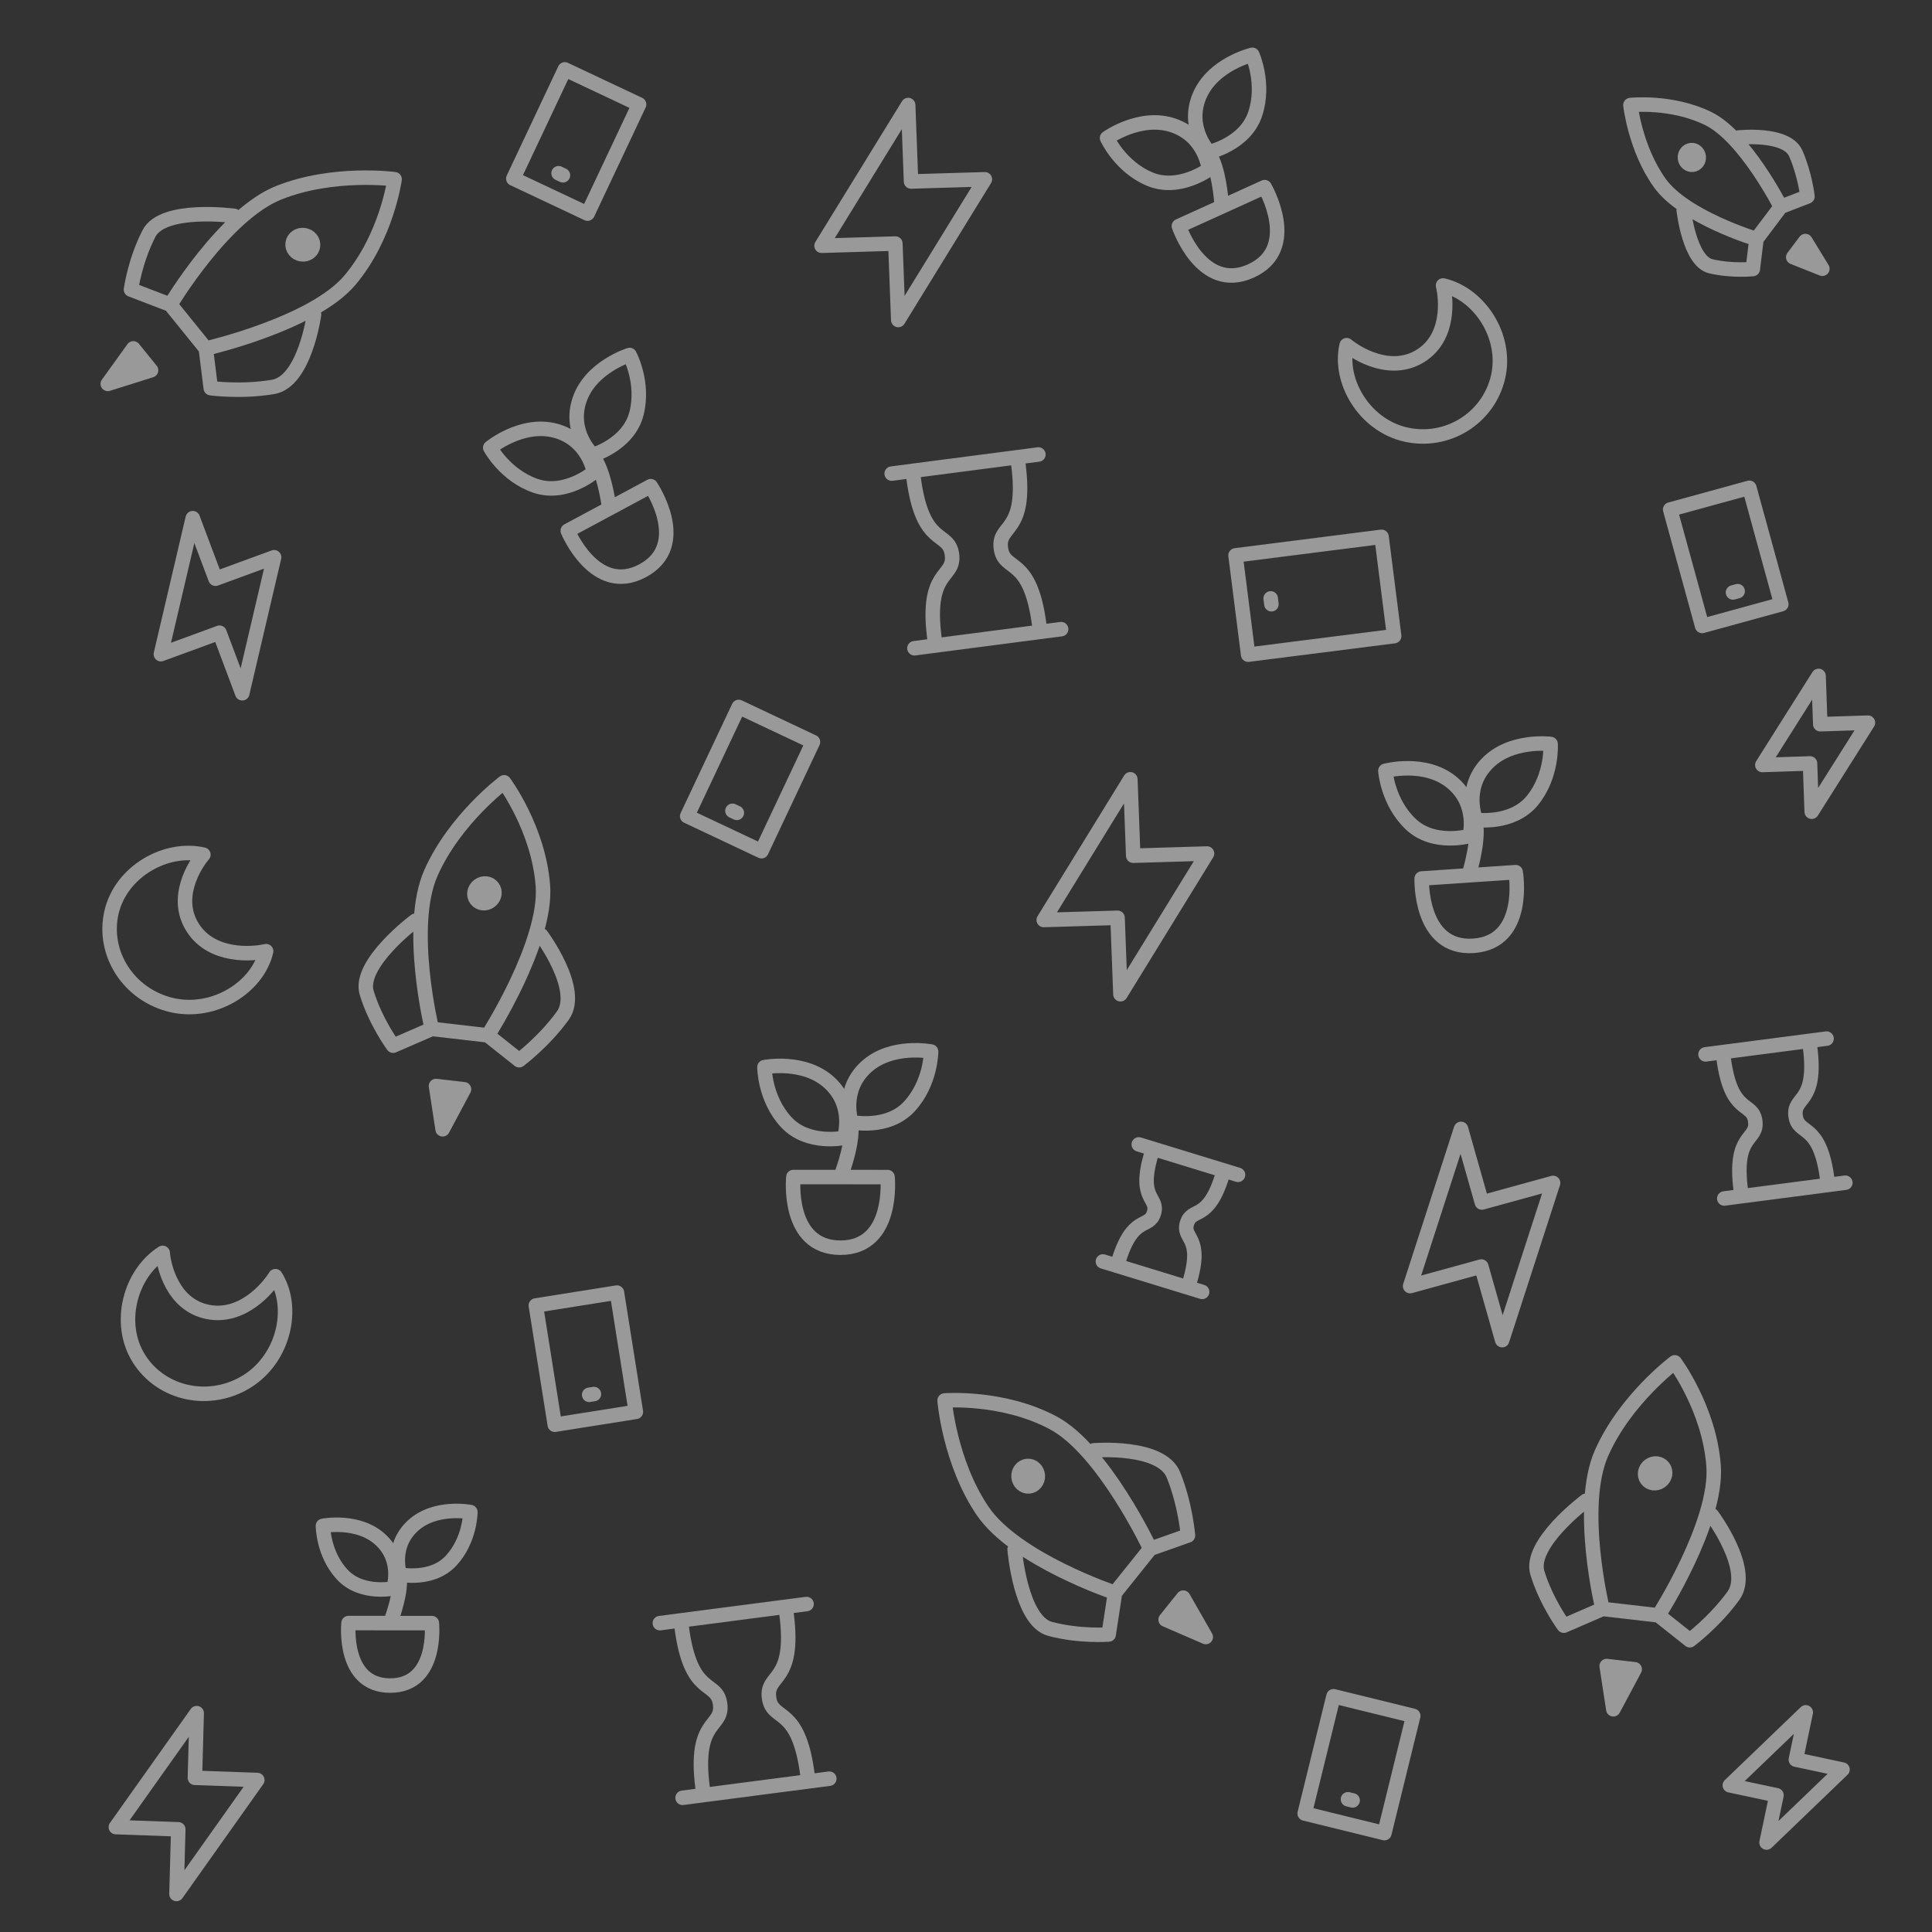 <svg width="200" height="200" viewBox="0 0 200 200" fill="none" xmlns="http://www.w3.org/2000/svg">
<rect x="0" y="0" width="200" height="200" fill="#333333" stroke="none"/>
<g opacity="0.5">
<g clip-path="url(#clip0_123_38)">
<path d="M17.635 31.54L13.559 29.976C13.559 29.976 13.963 27.004 15.421 24.174C16.878 21.345 24.248 22.348 24.248 22.348M17.635 31.54L21.306 36.077M17.635 31.54C17.635 31.54 23.195 22.205 28.864 19.949C34.532 17.693 40.849 18.553 40.849 18.553C40.849 18.553 40.04 24.498 36.207 29.023C32.374 33.547 21.306 36.077 21.306 36.077M21.306 36.077L21.82 40.184C21.82 40.184 24.978 40.614 28.271 40.053C31.565 39.492 32.509 32.556 32.509 32.556" stroke="white" stroke-width="1.5" stroke-linecap="round" stroke-linejoin="round"/>
<path d="M11.157 39.741L15.638 38.333L13.802 36.065L11.157 39.741Z" fill="white" stroke="white" stroke-width="1.5" stroke-linecap="round" stroke-linejoin="round"/>
<path d="M31.213 26.324C31.794 26.403 32.326 26.023 32.4 25.476C32.475 24.929 32.064 24.421 31.483 24.342C30.901 24.263 30.369 24.642 30.295 25.19C30.22 25.737 30.631 26.245 31.213 26.324Z" fill="white" stroke="white" stroke-width="1.5" stroke-linecap="round" stroke-linejoin="round"/>
</g>
<g clip-path="url(#clip1_123_38)">
<path d="M61.754 47.81C62.715 49.599 63.07 52.636 63.07 52.636M61.477 48.88C61.477 48.88 60.93 45.485 57.464 44.58C53.998 43.676 50.749 46.344 50.749 46.344C50.749 46.344 52.287 49.207 55.423 50.289C58.559 51.371 61.477 48.88 61.477 48.88ZM61.369 47.094C61.369 47.094 58.84 44.764 59.998 41.374C61.157 37.984 65.175 36.748 65.175 36.748C65.175 36.748 66.713 39.61 65.885 42.822C65.057 46.035 61.369 47.094 61.369 47.094ZM58.776 54.944L67.364 50.329C67.364 50.329 71.486 56.416 66.531 59.078C61.576 61.74 58.776 54.944 58.776 54.944Z" stroke="white" stroke-width="1.5" stroke-linecap="round" stroke-linejoin="round"/>
</g>
<path d="M152.833 85.675C152.969 87.702 152.038 90.615 152.038 90.615M152.139 86.536C152.139 86.536 153.043 83.218 150.26 80.963C147.477 78.707 143.416 79.795 143.416 79.795C143.416 79.795 143.635 83.038 146.043 85.318C148.452 87.599 152.139 86.536 152.139 86.536ZM152.778 84.865C152.778 84.865 151.437 81.698 153.892 79.089C156.348 76.481 160.518 77.014 160.518 77.014C160.518 77.014 160.736 80.257 158.655 82.84C156.574 85.423 152.778 84.865 152.778 84.865ZM147.174 90.942L156.902 90.287C156.902 90.287 158.142 97.532 152.53 97.911C146.917 98.289 147.174 90.942 147.174 90.942Z" stroke="white" stroke-width="1.5" stroke-linecap="round" stroke-linejoin="round"/>
<g clip-path="url(#clip2_123_38)">
<path d="M11.544 94.44C10.555 98.718 13.354 103.022 17.791 104.048C22.178 105.058 26.689 102.186 27.549 98.466C26.12 98.789 21.975 99.137 19.976 96.063C17.977 92.988 20.122 89.566 21.052 88.474C17.194 87.582 12.521 90.212 11.544 94.44Z" stroke="white" stroke-width="1.5" stroke-linecap="round" stroke-linejoin="round"/>
</g>
<g clip-path="url(#clip3_123_38)">
<path d="M155.079 39.031C154.09 43.308 149.793 45.972 145.487 44.977C141.232 43.99 138.546 39.454 139.406 35.734C140.51 36.643 143.968 38.748 147.038 36.845C150.107 34.942 149.719 30.934 149.382 29.55C153.126 30.415 156.057 34.802 155.079 39.031Z" stroke="white" stroke-width="1.5" stroke-linecap="round" stroke-linejoin="round"/>
</g>
<g clip-path="url(#clip4_123_38)">
<path d="M76.275 84.147L75.822 83.933M76.471 73.183L84.158 76.809L78.826 88.114L71.138 84.488L76.471 73.183Z" stroke="white" stroke-width="1.5" stroke-linecap="round" stroke-linejoin="round"/>
</g>
<g clip-path="url(#clip5_123_38)">
<path d="M179.881 61.198L179.399 61.33M172.896 52.745L181.093 50.496L184.4 62.551L176.203 64.8L172.896 52.745Z" stroke="white" stroke-width="1.5" stroke-linecap="round" stroke-linejoin="round"/>
</g>
<g clip-path="url(#clip6_123_38)">
<path d="M58.275 18.147L57.822 17.933M58.471 7.183L66.158 10.809L60.826 22.114L53.138 18.488L58.471 7.183Z" stroke="white" stroke-width="1.5" stroke-linecap="round" stroke-linejoin="round"/>
</g>
<path d="M94.013 10.873L85.047 25.44L92.688 25.213L92.987 33.127L101.952 18.56L94.311 18.787L94.013 10.873Z" stroke="white" stroke-width="1.5" stroke-linecap="round" stroke-linejoin="round"/>
<g clip-path="url(#clip7_123_38)">
<path d="M151.244 116.863L145.975 133.137L153.345 131.11L155.505 138.73L160.775 122.457L153.404 124.483L151.244 116.863Z" stroke="white" stroke-width="1.5" stroke-linecap="round" stroke-linejoin="round"/>
</g>
<path d="M20.361 177.344L11.995 189.141L18.454 189.37L18.27 196.063L26.636 184.267L20.177 184.038L20.361 177.344Z" stroke="white" stroke-width="1.5" stroke-linecap="round" stroke-linejoin="round"/>
<g clip-path="url(#clip8_123_38)">
<path d="M19.953 53.64L16.654 67.721L22.723 65.497L25.077 71.766L28.376 57.685L22.308 59.909L19.953 53.64Z" stroke="white" stroke-width="1.5" stroke-linecap="round" stroke-linejoin="round"/>
</g>
<g clip-path="url(#clip9_123_38)">
<path d="M107.585 64.688C106.643 57.456 103.939 59.279 103.609 56.748C103.279 54.217 106.36 55.287 105.418 48.055M96.737 66.101C95.795 58.869 98.876 59.939 98.547 57.408C98.217 54.877 95.513 56.7 94.571 49.468M92.307 49.027L107.494 47.049M94.662 67.107L109.848 65.129" stroke="white" stroke-width="1.5" stroke-linecap="round" stroke-linejoin="round"/>
</g>
<g clip-path="url(#clip10_123_38)">
<path d="M83.585 183.688C82.643 176.456 79.939 178.279 79.609 175.748C79.279 173.217 82.36 174.287 81.418 167.055M72.737 185.101C71.795 177.869 74.876 178.939 74.547 176.408C74.217 173.877 71.513 175.7 70.571 168.468M68.307 168.027L83.494 166.049M70.662 186.107L85.848 184.129" stroke="white" stroke-width="1.5" stroke-linecap="round" stroke-linejoin="round"/>
</g>
<g clip-path="url(#clip11_123_38)">
<path d="M189.16 122.07C188.383 116.103 186.151 117.607 185.879 115.519C185.607 113.43 188.15 114.313 187.372 108.346M180.209 123.236C179.432 117.269 181.974 118.151 181.702 116.063C181.43 113.974 179.199 115.479 178.422 109.512M176.554 109.148L189.085 107.516M178.497 124.066L191.028 122.434" stroke="white" stroke-width="1.5" stroke-linecap="round" stroke-linejoin="round"/>
</g>
<g clip-path="url(#clip12_123_38)">
<path d="M44.704 106.511L40.698 108.249C40.698 108.249 38.906 105.843 37.966 102.802C37.026 99.762 42.99 95.318 42.99 95.318M44.704 106.511L50.502 107.18M44.704 106.511C44.704 106.511 42.138 95.953 44.606 90.374C47.074 84.794 52.186 80.985 52.186 80.985C52.186 80.985 55.77 85.797 56.201 91.711C56.632 97.625 50.502 107.18 50.502 107.18M50.502 107.18L53.743 109.753C53.743 109.753 56.3 107.849 58.258 105.142C60.217 102.436 56.035 96.823 56.035 96.823" stroke="white" stroke-width="1.5" stroke-linecap="round" stroke-linejoin="round"/>
<path d="M45.821 116.903L48.034 112.76L45.135 112.425L45.821 116.903Z" fill="white" stroke="white" stroke-width="1.5" stroke-linecap="round" stroke-linejoin="round"/>
<path d="M50.746 93.281C51.217 92.93 51.331 92.287 51.001 91.844C50.671 91.401 50.022 91.326 49.551 91.677C49.081 92.027 48.967 92.671 49.297 93.113C49.627 93.556 50.276 93.631 50.746 93.281Z" fill="white" stroke="white" stroke-width="1.5" stroke-linecap="round" stroke-linejoin="round"/>
</g>
<g clip-path="url(#clip13_123_38)">
<path d="M181.829 24.746L181.45 27.849C181.45 27.849 179.315 28.083 177.097 27.562C174.879 27.041 174.298 21.748 174.298 21.748M181.829 24.746L184.343 21.409M181.829 24.746C181.829 24.746 174.381 22.504 171.83 18.958C169.28 15.412 168.781 10.876 168.781 10.876C168.781 10.876 173.051 10.406 176.859 12.284C180.666 14.161 184.343 21.409 184.343 21.409M184.343 21.409L187.107 20.34C187.107 20.34 186.857 18.072 185.897 15.882C184.936 13.692 179.954 14.239 179.954 14.239" stroke="white" stroke-width="1.5" stroke-linecap="round" stroke-linejoin="round"/>
<path d="M188.649 27.822L186.894 24.954L185.637 26.623L188.649 27.822Z" fill="white" stroke="white" stroke-width="1.5" stroke-linecap="round" stroke-linejoin="round"/>
<path d="M175.851 16.22C175.805 15.803 175.449 15.499 175.056 15.542C174.663 15.586 174.382 15.959 174.427 16.377C174.473 16.794 174.829 17.098 175.222 17.055C175.615 17.011 175.897 16.638 175.851 16.22Z" fill="white" stroke="white" stroke-width="1.5" stroke-linecap="round" stroke-linejoin="round"/>
</g>
<path d="M115.427 164.885L114.768 169.201C114.768 169.201 111.778 169.44 108.703 168.62C105.628 167.8 105.035 160.386 105.035 160.386M115.427 164.885L119.075 160.33M115.427 164.885C115.427 164.885 105.12 161.445 101.706 156.388C98.293 151.332 97.785 144.977 97.785 144.977C97.785 144.977 103.766 144.499 109.004 147.278C114.242 150.057 119.075 160.33 119.075 160.33M119.075 160.33L122.978 158.952C122.978 158.952 122.724 155.775 121.473 152.677C120.223 149.579 113.245 150.137 113.245 150.137" stroke="white" stroke-width="1.5" stroke-linecap="round" stroke-linejoin="round"/>
<path d="M124.821 169.464L122.489 165.386L120.665 167.664L124.821 169.464Z" fill="white" stroke="white" stroke-width="1.5" stroke-linecap="round" stroke-linejoin="round"/>
<path d="M107.433 152.733C107.387 152.148 106.903 151.71 106.352 151.754C105.801 151.798 105.393 152.308 105.44 152.893C105.487 153.477 105.971 153.916 106.521 153.872C107.072 153.828 107.48 153.318 107.433 152.733Z" fill="white" stroke="white" stroke-width="1.5" stroke-linecap="round" stroke-linejoin="round"/>
<g clip-path="url(#clip14_123_38)">
<path d="M165.892 166.554L161.887 168.291C161.887 168.291 160.094 165.886 159.154 162.845C158.214 159.805 164.178 155.361 164.178 155.361M165.892 166.554L171.69 167.223M165.892 166.554C165.892 166.554 163.326 155.996 165.794 150.416C168.262 144.837 173.374 141.028 173.374 141.028C173.374 141.028 176.959 145.84 177.39 151.754C177.821 157.668 171.69 167.223 171.69 167.223M171.69 167.223L174.932 169.796C174.932 169.796 177.488 167.892 179.447 165.185C181.406 162.479 177.223 156.866 177.223 156.866" stroke="white" stroke-width="1.5" stroke-linecap="round" stroke-linejoin="round"/>
<path d="M167.009 176.945L169.222 172.803L166.323 172.468L167.009 176.945Z" fill="white" stroke="white" stroke-width="1.5" stroke-linecap="round" stroke-linejoin="round"/>
<path d="M171.935 153.324C172.405 152.973 172.519 152.33 172.189 151.887C171.859 151.444 171.211 151.369 170.74 151.72C170.269 152.07 170.155 152.714 170.485 153.156C170.815 153.599 171.464 153.674 171.935 153.324Z" fill="white" stroke="white" stroke-width="1.5" stroke-linecap="round" stroke-linejoin="round"/>
</g>
<path d="M88.133 116.975C88.132 119.007 87.005 121.85 87.005 121.85M87.382 117.788C87.382 117.788 88.509 114.538 85.885 112.099C83.261 109.66 79.136 110.471 79.136 110.471C79.136 110.471 79.134 113.721 81.383 116.159C83.632 118.598 87.382 117.788 87.382 117.788ZM88.133 116.163C88.133 116.163 87.01 112.912 89.636 110.476C92.262 108.04 96.387 108.855 96.387 108.855C96.387 108.855 96.385 112.105 94.134 114.541C91.883 116.977 88.133 116.163 88.133 116.163ZM82.13 121.847L91.88 121.852C91.88 121.852 92.626 129.165 87.001 129.162C81.376 129.159 82.13 121.847 82.13 121.847Z" stroke="white" stroke-width="1.5" stroke-linecap="round" stroke-linejoin="round"/>
<g clip-path="url(#clip15_123_38)">
<path d="M125.486 16.483C126.325 18.333 126.477 21.387 126.477 21.387M125.139 17.533C125.139 17.533 124.819 14.109 121.421 12.975C118.024 11.84 114.603 14.286 114.603 14.286C114.603 14.286 115.947 17.245 119.004 18.534C122.06 19.823 125.139 17.533 125.139 17.533ZM125.15 15.743C125.15 15.743 122.782 13.249 124.164 9.945C125.547 6.64 129.639 5.674 129.639 5.674C129.639 5.674 130.982 8.634 129.941 11.783C128.9 14.933 125.15 15.743 125.15 15.743ZM122.038 23.403L130.916 19.372C130.916 19.372 134.622 25.72 129.5 28.046C124.378 30.371 122.038 23.403 122.038 23.403Z" stroke="white" stroke-width="1.5" stroke-linecap="round" stroke-linejoin="round"/>
</g>
<path d="M41.39 163.71C41.389 165.507 40.392 168.022 40.392 168.022M40.726 164.428C40.726 164.428 41.723 161.554 39.402 159.397C37.081 157.239 33.432 157.956 33.432 157.956C33.432 157.956 33.43 160.831 35.419 162.988C37.409 165.145 40.726 164.428 40.726 164.428ZM41.39 162.991C41.39 162.991 40.397 160.116 42.72 157.961C45.043 155.806 48.691 156.527 48.691 156.527C48.691 156.527 48.69 159.402 46.698 161.557C44.707 163.712 41.39 162.991 41.39 162.991ZM36.08 168.019L44.705 168.024C44.705 168.024 45.365 174.493 40.389 174.49C35.413 174.487 36.08 168.019 36.08 168.019Z" stroke="white" stroke-width="1.5" stroke-linecap="round" stroke-linejoin="round"/>
<g clip-path="url(#clip16_123_38)">
<path d="M14.389 140.652C16.733 144.365 21.761 145.404 25.612 142.973C29.416 140.566 30.55 135.339 28.511 132.111C27.735 133.354 25.066 136.544 21.474 135.802C17.883 135.059 16.961 131.126 16.839 129.698C13.491 131.812 12.072 136.983 14.389 140.652Z" stroke="white" stroke-width="1.5" stroke-linecap="round" stroke-linejoin="round"/>
</g>
<g clip-path="url(#clip17_123_38)">
<path d="M61.483 144.313L60.989 144.391M55.471 135.142L63.866 133.809L65.825 146.155L57.43 147.487L55.471 135.142Z" stroke="white" stroke-width="1.5" stroke-linecap="round" stroke-linejoin="round"/>
</g>
<g clip-path="url(#clip18_123_38)">
<path d="M131.617 62.55L131.54 61.945M143.018 55.573L144.323 65.852L129.208 67.771L127.903 57.492L143.018 55.573Z" stroke="white" stroke-width="1.5" stroke-linecap="round" stroke-linejoin="round"/>
</g>
<g clip-path="url(#clip19_123_38)">
<path d="M140.026 186.38L139.541 186.261M138.044 175.595L146.298 177.624L143.314 189.763L135.059 187.733L138.044 175.595Z" stroke="white" stroke-width="1.5" stroke-linecap="round" stroke-linejoin="round"/>
</g>
<g clip-path="url(#clip20_123_38)">
<path d="M117.013 80.67L108.047 95.237L115.688 95.01L115.987 102.924L124.952 88.357L117.311 88.584L117.013 80.67Z" stroke="white" stroke-width="1.5" stroke-linecap="round" stroke-linejoin="round"/>
</g>
<g clip-path="url(#clip21_123_38)">
<path d="M188.258 69.972L182.437 79.19L187.372 79.031L187.548 84.028L193.369 74.81L188.434 74.97L188.258 69.972Z" stroke="white" stroke-width="1.5" stroke-linecap="round" stroke-linejoin="round"/>
</g>
<path d="M186.933 177.262L179.072 184.816L183.901 185.844L182.873 190.738L190.734 183.184L185.906 182.156L186.933 177.262Z" stroke="white" stroke-width="1.5" stroke-linecap="round" stroke-linejoin="round"/>
<g clip-path="url(#clip22_123_38)">
<path d="M123.126 132.801C124.612 127.953 122.358 128.323 122.878 126.626C123.398 124.93 125.058 126.499 126.544 121.652M115.788 130.552C117.274 125.704 118.934 127.273 119.454 125.577C119.974 123.88 117.72 124.25 119.206 119.402M117.886 118.468L128.16 121.617M114.172 130.586L124.446 133.736" stroke="white" stroke-width="1.5" stroke-linecap="round" stroke-linejoin="round"/>
</g>
</g>
<defs>
<clipPath id="clip0_123_38">
<rect width="34" height="32" fill="white" transform="translate(11.317 11) rotate(7.752)"/>
</clipPath>
<clipPath id="clip1_123_38">
<rect width="24" height="26" fill="white" transform="translate(45 44.36) rotate(-28.25)"/>
</clipPath>
<clipPath id="clip2_123_38">
<rect width="21.121" height="20.363" fill="white" transform="translate(11.586 84) rotate(13.015)"/>
</clipPath>
<clipPath id="clip3_123_38">
<rect width="20.497" height="20.363" fill="white" transform="matrix(-0.974 -0.225 -0.225 0.974 159.556 29.616)"/>
</clipPath>
<clipPath id="clip4_123_38">
<rect width="16" height="16" fill="white" transform="translate(73.825 70) rotate(25.252)"/>
</clipPath>
<clipPath id="clip5_123_38">
<rect width="16" height="16" fill="white" transform="translate(168.817 52.05) rotate(-15.342)"/>
</clipPath>
<clipPath id="clip6_123_38">
<rect width="16" height="16" fill="white" transform="translate(55.825 4) rotate(25.252)"/>
</clipPath>
<clipPath id="clip7_123_38">
<rect width="27" height="28" fill="white" transform="translate(135.621 119.856) rotate(-21.944)"/>
</clipPath>
<clipPath id="clip8_123_38">
<rect width="22.828" height="23.673" fill="white" transform="translate(7 57.257) rotate(-26.7)"/>
</clipPath>
<clipPath id="clip9_123_38">
<rect width="23.337" height="23.337" fill="white" transform="translate(88 47.014) rotate(-7.421)"/>
</clipPath>
<clipPath id="clip10_123_38">
<rect width="23.337" height="23.337" fill="white" transform="translate(64 166.014) rotate(-7.421)"/>
</clipPath>
<clipPath id="clip11_123_38">
<rect width="19.256" height="19.256" fill="white" transform="translate(173 107.487) rotate(-7.421)"/>
</clipPath>
<clipPath id="clip12_123_38">
<rect width="34" height="32" fill="white" transform="translate(25.811 96.269) rotate(-36.686)"/>
</clipPath>
<clipPath id="clip13_123_38">
<rect width="24.341" height="22.909" fill="white" transform="translate(168.659 32.698) rotate(-96.272)"/>
</clipPath>
<clipPath id="clip14_123_38">
<rect width="34" height="32" fill="white" transform="translate(147 156.312) rotate(-36.686)"/>
</clipPath>
<clipPath id="clip15_123_38">
<rect width="24" height="26" fill="white" transform="translate(109 11.922) rotate(-24.42)"/>
</clipPath>
<clipPath id="clip16_123_38">
<rect width="21.121" height="20.363" fill="white" transform="translate(7 133.277) rotate(-32.27)"/>
</clipPath>
<clipPath id="clip17_123_38">
<rect width="16" height="16" fill="white" transform="translate(51.493 134.001) rotate(-9.017)"/>
</clipPath>
<clipPath id="clip18_123_38">
<rect width="19.503" height="19.503" fill="white" transform="translate(144.558 50.77) rotate(82.764)"/>
</clipPath>
<clipPath id="clip19_123_38">
<rect width="16" height="16" fill="white" transform="translate(134.82 173) rotate(13.812)"/>
</clipPath>
<clipPath id="clip20_123_38">
<rect width="27" height="28" fill="white" transform="translate(101.125 79.886) rotate(-8.275)"/>
</clipPath>
<clipPath id="clip21_123_38">
<rect width="17.444" height="17.674" fill="white" transform="translate(178 69.511) rotate(-8.275)"/>
</clipPath>
<clipPath id="clip22_123_38">
<rect width="16.374" height="16.224" fill="white" transform="translate(115.716 115.946) rotate(17.041)"/>
</clipPath>
</defs>
</svg>
